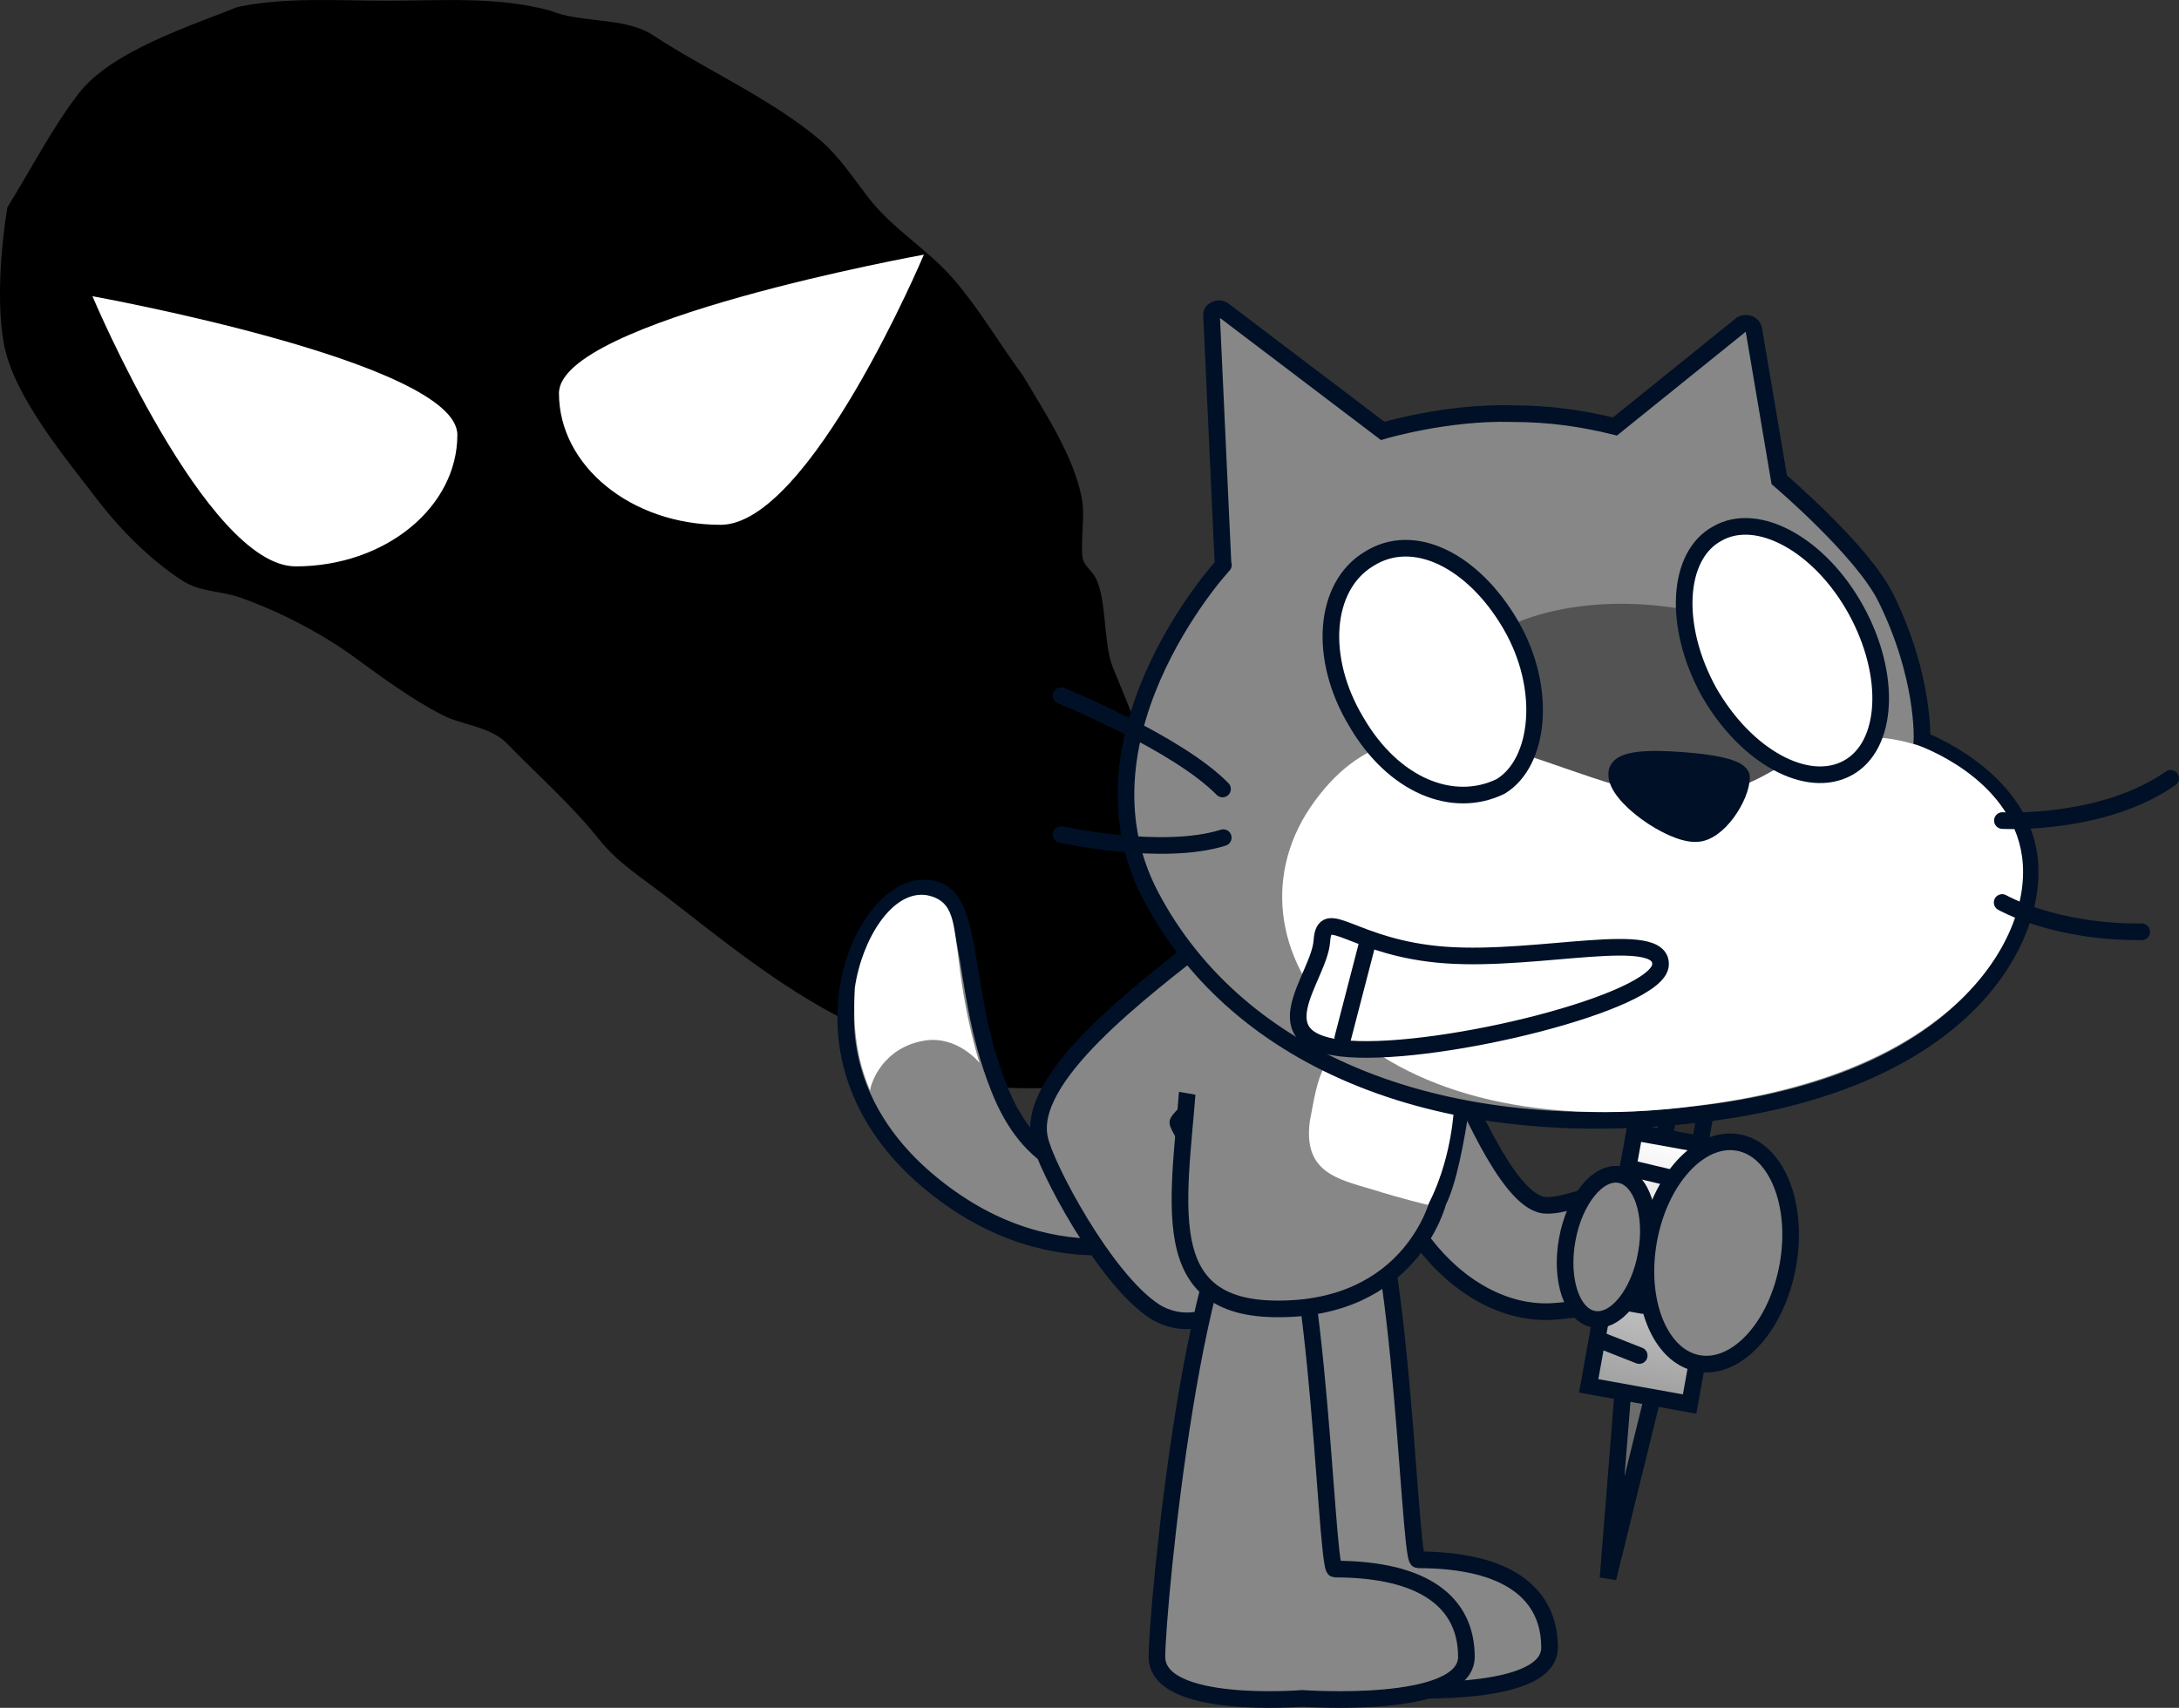 <svg version="1.1" xmlns="http://www.w3.org/2000/svg" xmlns:xlink="http://www.w3.org/1999/xlink" width="157.252" height="123.274" viewBox="0,0,157.252,123.274"><rect x="0" y="0" width="157.252" height="123.274" fill="#333333" stroke="none"/><defs><linearGradient x1="258.088" y1="199.836" x2="254.787" y2="218.141" gradientUnits="userSpaceOnUse" id="color-1"><stop offset="0" stop-color="#ffffff"/><stop offset="1" stop-color="#9f9f9f"/></linearGradient></defs><g transform="translate(-136.494,-117.451)"><g data-paper-data="{&quot;isPaintingLayer&quot;:true}" stroke-miterlimit="10" stroke-dasharray="" stroke-dashoffset="0" style="mix-blend-mode: normal"><g stroke="#001026" stroke-width="1.2"><path d="M241.09,194.239c1.032,1.966 4.086,9.794 6.785,10.197c2.571,0.343 8.469,-3.925 10.517,0.545c2.013,4.376 -4.063,6.687 -9.65,7.119c-7.228,0.602 -13.886,-8.365 -12.378,-15.933c0.625,-2.674 3.659,-3.987 4.726,-1.928z" data-paper-data="{&quot;index&quot;:null}" fill="#878787" fill-rule="evenodd" stroke-linecap="round" stroke-linejoin="round"/><g data-paper-data="{&quot;index&quot;:null}" fill-rule="nonzero" stroke-linejoin="miter"><g><g><path d="M255.618,205.081l1.917,-10.629l2.559,0.461l-1.917,10.629z" fill="#2c2c2c" stroke-linecap="butt"/><path d="M253.727,216.501l2.352,0.479l-3.539,14.383z" fill="#6c6c6c" stroke-linecap="butt"/><path d="M251.145,217.484l3.301,-18.305l7.283,1.313l-3.301,18.305z" fill="url(#color-1)" stroke-linecap="butt"/><path d="M257.492,202.574l-3.507,-0.836" fill="none" stroke-linecap="round"/><path d="M256.889,205.92l-3.114,-0.765" fill="none" stroke-linecap="round"/><path d="M255.837,208.372l-2.685,-0.891" fill="none" stroke-linecap="round"/><path d="M252.872,211.292l2.165,0.39" fill="none" stroke-linecap="round"/><path d="M254.792,215.296l-2.846,-1.123" fill="none" stroke-linecap="round"/></g><path d="M254.798,194.975l0.497,-2.756l7.479,1.349l-0.497,2.756z" fill="#2c2c2c" stroke-linecap="butt"/></g><path d="M255.3,207.97c-0.519,2.881 -2.218,4.985 -3.794,4.701c-1.576,-0.284 -2.433,-2.85 -1.913,-5.731c0.519,-2.881 2.218,-4.985 3.795,-4.701c1.576,0.284 2.433,2.85 1.913,5.731z" fill="#878787" stroke-linecap="butt"/><path d="M265.515,208.796c-0.794,4.402 -3.685,7.566 -6.456,7.066c-2.772,-0.5 -4.375,-4.474 -3.582,-8.876c0.794,-4.402 3.685,-7.566 6.456,-7.066c2.772,0.5 4.376,4.474 3.582,8.876z" fill="#878787" stroke-linecap="butt"/></g></g><path d="M217.833,195.837c-7.192,0.093 -15.406,1.335 -20.324,-4.75c-4.628,-2.317 -8.902,-5.782 -12.949,-8.932c-1.807,-1.406 -3.448,-2.371 -4.909,-4.205c-1.819,-2.306 -4.513,-4.714 -6.561,-6.823c-1.218,-1.254 -3.247,-1.328 -4.685,-2.069c-2.135,-1.1 -4.341,-2.706 -6.289,-4.135c-2.409,-1.768 -5.489,-3.352 -8.307,-4.348c-1.391,-0.491 -2.862,-0.369 -4.178,-1.227c-2.374,-1.548 -4.516,-3.734 -6.222,-5.97c-2.262,-2.965 -5.942,-7.356 -6.634,-11.106c-0.532,-2.885 -0.23,-6.984 0.253,-9.861c1.674,-2.684 3.247,-5.766 5.169,-8.245c2.339,-3.018 8.014,-4.833 11.449,-6.213c3.521,-0.728 7.177,-0.45 10.768,-0.45c3.936,0.001 8.006,-0.33 11.817,0.724c2.162,0.904 5.378,0.447 7.351,1.742c3.932,2.581 8.668,4.654 12.193,7.675c1.3,1.131 2.379,2.765 3.416,4.108c1.694,2.194 4.286,3.732 6.112,5.839c1.832,2.115 3.332,4.686 5.008,6.96c1.553,2.623 3.648,5.772 4.243,8.805c0.268,1.364 -0.082,2.906 0.059,4.298c0.062,0.612 0.72,1.007 0.98,1.564c0.774,1.655 0.517,4.403 1.16,6.275c2.839,6.836 5.356,13.958 8.658,20.443c1.158,2.196 4.22,5.269 6.556,6.262c2.074,0.881 6.505,2.184 7.56,4.425c1.298,2.757 -2.079,1.805 -3.486,1.625c-6.055,-0.774 -12.245,-2.312 -18.208,-2.412z" fill="#000000" fill-rule="nonzero" stroke="none" stroke-width="0.5" stroke-linecap="butt" stroke-linejoin="miter"/><g fill-rule="evenodd"><path d="M224.783,200.967c0.6,0.8 3.3,2 -0.2,4.2c-3.6,2.1 -12.7,5 -21.6,-2.9c-9.6,-8.6 -4.5,-20.3 -0.1,-20.7c4.3,-0.4 2.6,6.6 5.7,14.4c4.4,11.3 15.6,4.2 16.2,5z" fill="#878787" stroke="#001026" stroke-width="1.2" stroke-linecap="round" stroke-linejoin="round"/><path d="M205.683,186.767c0.5,4.4 1.5,7.4 1.5,7.4c0,0 -1.6,-2 -4,-1.6c-2.9,0.5 -3.8,2.9 -3.9,3.6c-0.7,-1.7 -1.3,-3.8 -1.1,-7.4c0.5,-3.5 2.7,-7.1 5.2,-6.7c2,0.4 1.9,2 2.3,4.7z" fill="#ffffff" stroke="none" stroke-width="1" stroke-linecap="butt" stroke-linejoin="miter"/></g><path d="M226.445,192.917c-0.532,2.357 -4.443,4.538 -4.948,5.535c-0.101,0.299 2.956,4.875 4.762,7.624c2.601,3.853 -2.542,8.487 -6.45,6.028c-3.608,-2.358 -7.868,-10.479 -8.278,-12.421c-1.038,-4.425 7.155,-10.587 12.527,-14.781" fill="#878787" fill-rule="evenodd" stroke="#001026" stroke-width="1.2" stroke-linecap="round" stroke-linejoin="round"/><path d="M248.32,236.375c0,3.866 -11.833,3 -11.833,3c0,0 -10.5,0.866 -10.5,-3c0,-3.451 2.745,-32.893 7.699,-34.583c3.835,-1.308 4.432,28.249 5.134,28.249c6.535,0 9.5,2.467 9.5,6.333z" fill="#878787" fill-rule="nonzero" stroke="#001026" stroke-width="1.2" stroke-linecap="butt" stroke-linejoin="miter"/><path d="M242.32,237.042c0,3.866 -11.833,3 -11.833,3c0,0 -10.5,0.866 -10.5,-3c0,-3.451 2.745,-32.893 7.699,-34.582c3.835,-1.308 4.432,28.249 5.134,28.249c6.535,0 9.5,2.467 9.5,6.333z" fill="#878787" fill-rule="nonzero" stroke="#001026" stroke-width="1.2" stroke-linecap="butt" stroke-linejoin="miter"/><g fill-rule="evenodd"><path d="M228.467,211.928c-9.186,-0.142 -6.599,-8.705 -6.118,-18.134c0.225,-5.095 2.325,-11.28 8.256,-12.785c3.283,-1.015 4.717,5.143 6.659,4.104c2.934,-1.513 4.463,3.076 4.729,5.72c0,0 0.332,3.942 -0.021,6.217c-0.409,2.855 -0.998,5.797 -1.692,7.126c0,0 -1.917,7.904 -11.812,7.752z" fill="#878787" stroke="#001026" stroke-width="1.2" stroke-linecap="round" stroke-linejoin="round"/><path d="M239.541,204.421c0,0 -1.871,-0.436 -3.961,-1.099c-2.581,-0.762 -5.032,-1.252 -4.564,-4.912c0.589,-2.942 0.743,-6.562 6.054,-5.886c5.044,0.582 4.408,3.657 4.408,3.657c-0.044,5.009 -1.936,8.24 -1.936,8.24z" fill="#ffffff" stroke="none" stroke-width="1" stroke-linecap="butt" stroke-linejoin="miter"/></g><path d="M220.064,195.996l2.115,-8.767l4.898,0.858l-2.115,8.767z" fill="#878787" fill-rule="nonzero" stroke="#001026" stroke-width="0" stroke-linecap="butt" stroke-linejoin="miter"/><path d="M169.5,148.833c0,5.247 -5.223,9.5 -11.667,9.5c-6.443,0 -14.667,-19.5 -14.667,-19.5c0,0 26.333,4.753 26.333,10z" fill="#ffffff" fill-rule="nonzero" stroke="none" stroke-width="0" stroke-linecap="butt" stroke-linejoin="miter"/><path d="M203.167,135.833c0,0 -8.223,19.5 -14.667,19.5c-6.443,0 -11.667,-4.253 -11.667,-9.5c0,-5.247 26.333,-10 26.333,-10z" data-paper-data="{&quot;index&quot;:null}" fill="#ffffff" fill-rule="nonzero" stroke="none" stroke-width="0" stroke-linecap="butt" stroke-linejoin="miter"/><g><path d="M262.182,140.863c0.313,-0.178 0.805,-0.043 0.877,0.363l1.838,10.857c0,0 6.052,5.14 7.715,8.566c2.804,5.712 2.586,10.208 2.586,10.208c0,0 6.934,2.596 7.729,8.366c0.795,5.77 -4.357,16.233 -23.371,18.597c-19.014,2.364 -33.717,-3.789 -39.994,-15.662c-6.278,-11.873 5.854,-24.648 5.2,-23.893l-0.831,-18.004c-0.072,-0.406 0.448,-0.67 0.833,-0.442l11.512,8.734c0,0 4.609,-1.378 9.311,-1.246c2.807,-0.002 5.187,0.367 7.453,0.928z" fill="#878787" fill-rule="evenodd" stroke="#001026" stroke-width="1.2" stroke-linecap="butt" stroke-linejoin="miter"/><path d="M268.357,169.414c-0.288,4.063 -6.606,6.926 -14.112,6.395c-7.506,-0.531 -13.358,-4.255 -13.07,-8.318c0.288,-4.063 6.606,-6.926 14.112,-6.395c7.506,0.531 13.358,4.255 13.07,8.318z" fill="#535353" fill-rule="nonzero" stroke="none" stroke-width="NaN" stroke-linecap="butt" stroke-linejoin="miter"/><path d="M274.87,171.234c0,0 6.756,2.283 7.55,8.053c0.795,5.77 -4.72,15.706 -23.528,17.984c-24.493,3.279 -34.947,-11.897 -27.516,-21.997c7.439,-10.2 18.268,-0.311 26.689,-0.317c7.217,0.009 8.46,-6.218 16.805,-3.723z" fill="#ffffff" fill-rule="evenodd" stroke="none" stroke-width="1" stroke-linecap="butt" stroke-linejoin="miter"/><path d="M293.146,173.63c-4.957,3.459 -12.146,3.05 -12.146,3.05" fill="none" fill-rule="evenodd" stroke="#001026" stroke-width="1.2" stroke-linecap="round" stroke-linejoin="round"/><path d="M291.059,184.71c-6.32,0.054 -10.076,-2.117 -10.076,-2.117" fill="none" fill-rule="evenodd" stroke="#001026" stroke-width="1.2" stroke-linecap="round" stroke-linejoin="round"/><path d="M257.85,172.335c2.095,0.148 4.275,0.503 4.325,1.208c0.001,1.404 -1.693,4.091 -3.296,4.078c-1.81,0.072 -5.823,-2.718 -5.71,-4.314c-0.015,-1.204 2.685,-1.113 4.68,-0.972z" fill="#001026" fill-rule="evenodd" stroke="#001026" stroke-width="1.2" stroke-linecap="round" stroke-linejoin="round"/><path d="M213.068,167.662c0,0 8.381,3.4 11.653,6.739" fill="none" fill-rule="evenodd" stroke="#001026" stroke-width="1.2" stroke-linecap="round" stroke-linejoin="round"/><path d="M224.774,177.914c-4.409,1.392 -11.713,-0.227 -11.713,-0.227" fill="none" fill-rule="evenodd" stroke="#001026" stroke-width="1.2" stroke-linecap="round" stroke-linejoin="round"/><path d="M270.446,161.497c2.575,4.693 2.315,9.788 -0.605,11.386c-2.92,1.598 -7.36,-0.822 -10.035,-5.522c-2.575,-4.693 -2.315,-9.788 0.605,-11.386c2.927,-1.698 7.46,0.829 10.035,5.522z" fill="#ffffff" fill-rule="evenodd" stroke="#001026" stroke-width="1.2" stroke-linecap="round" stroke-linejoin="round"/><path d="M245.511,162.54c2.682,4.601 2.101,9.973 -0.726,11.678c-3.426,1.662 -7.716,-0.045 -10.398,-4.646c-2.782,-4.608 -2.365,-9.791 0.883,-11.767c3.255,-2.075 7.559,0.134 10.241,4.735z" fill="#ffffff" fill-rule="evenodd" stroke="#001026" stroke-width="1.2" stroke-linecap="round" stroke-linejoin="round"/><path d="M256.328,187.109c-0.19,2.686 -15.735,6.531 -22.483,6.053c-6.749,-0.478 -2.146,-5.097 -1.956,-7.782c0.19,-2.686 2.202,0.532 8.951,1.009c6.749,0.478 15.678,-1.966 15.488,0.72z" fill="#ffffff" fill-rule="nonzero" stroke="#001026" stroke-width="1.2" stroke-linecap="butt" stroke-linejoin="miter"/><path d="M235.122,185.734l-1.723,6.645" fill="none" fill-rule="nonzero" stroke="#001026" stroke-width="1.2" stroke-linecap="round" stroke-linejoin="miter"/></g></g></g></svg>